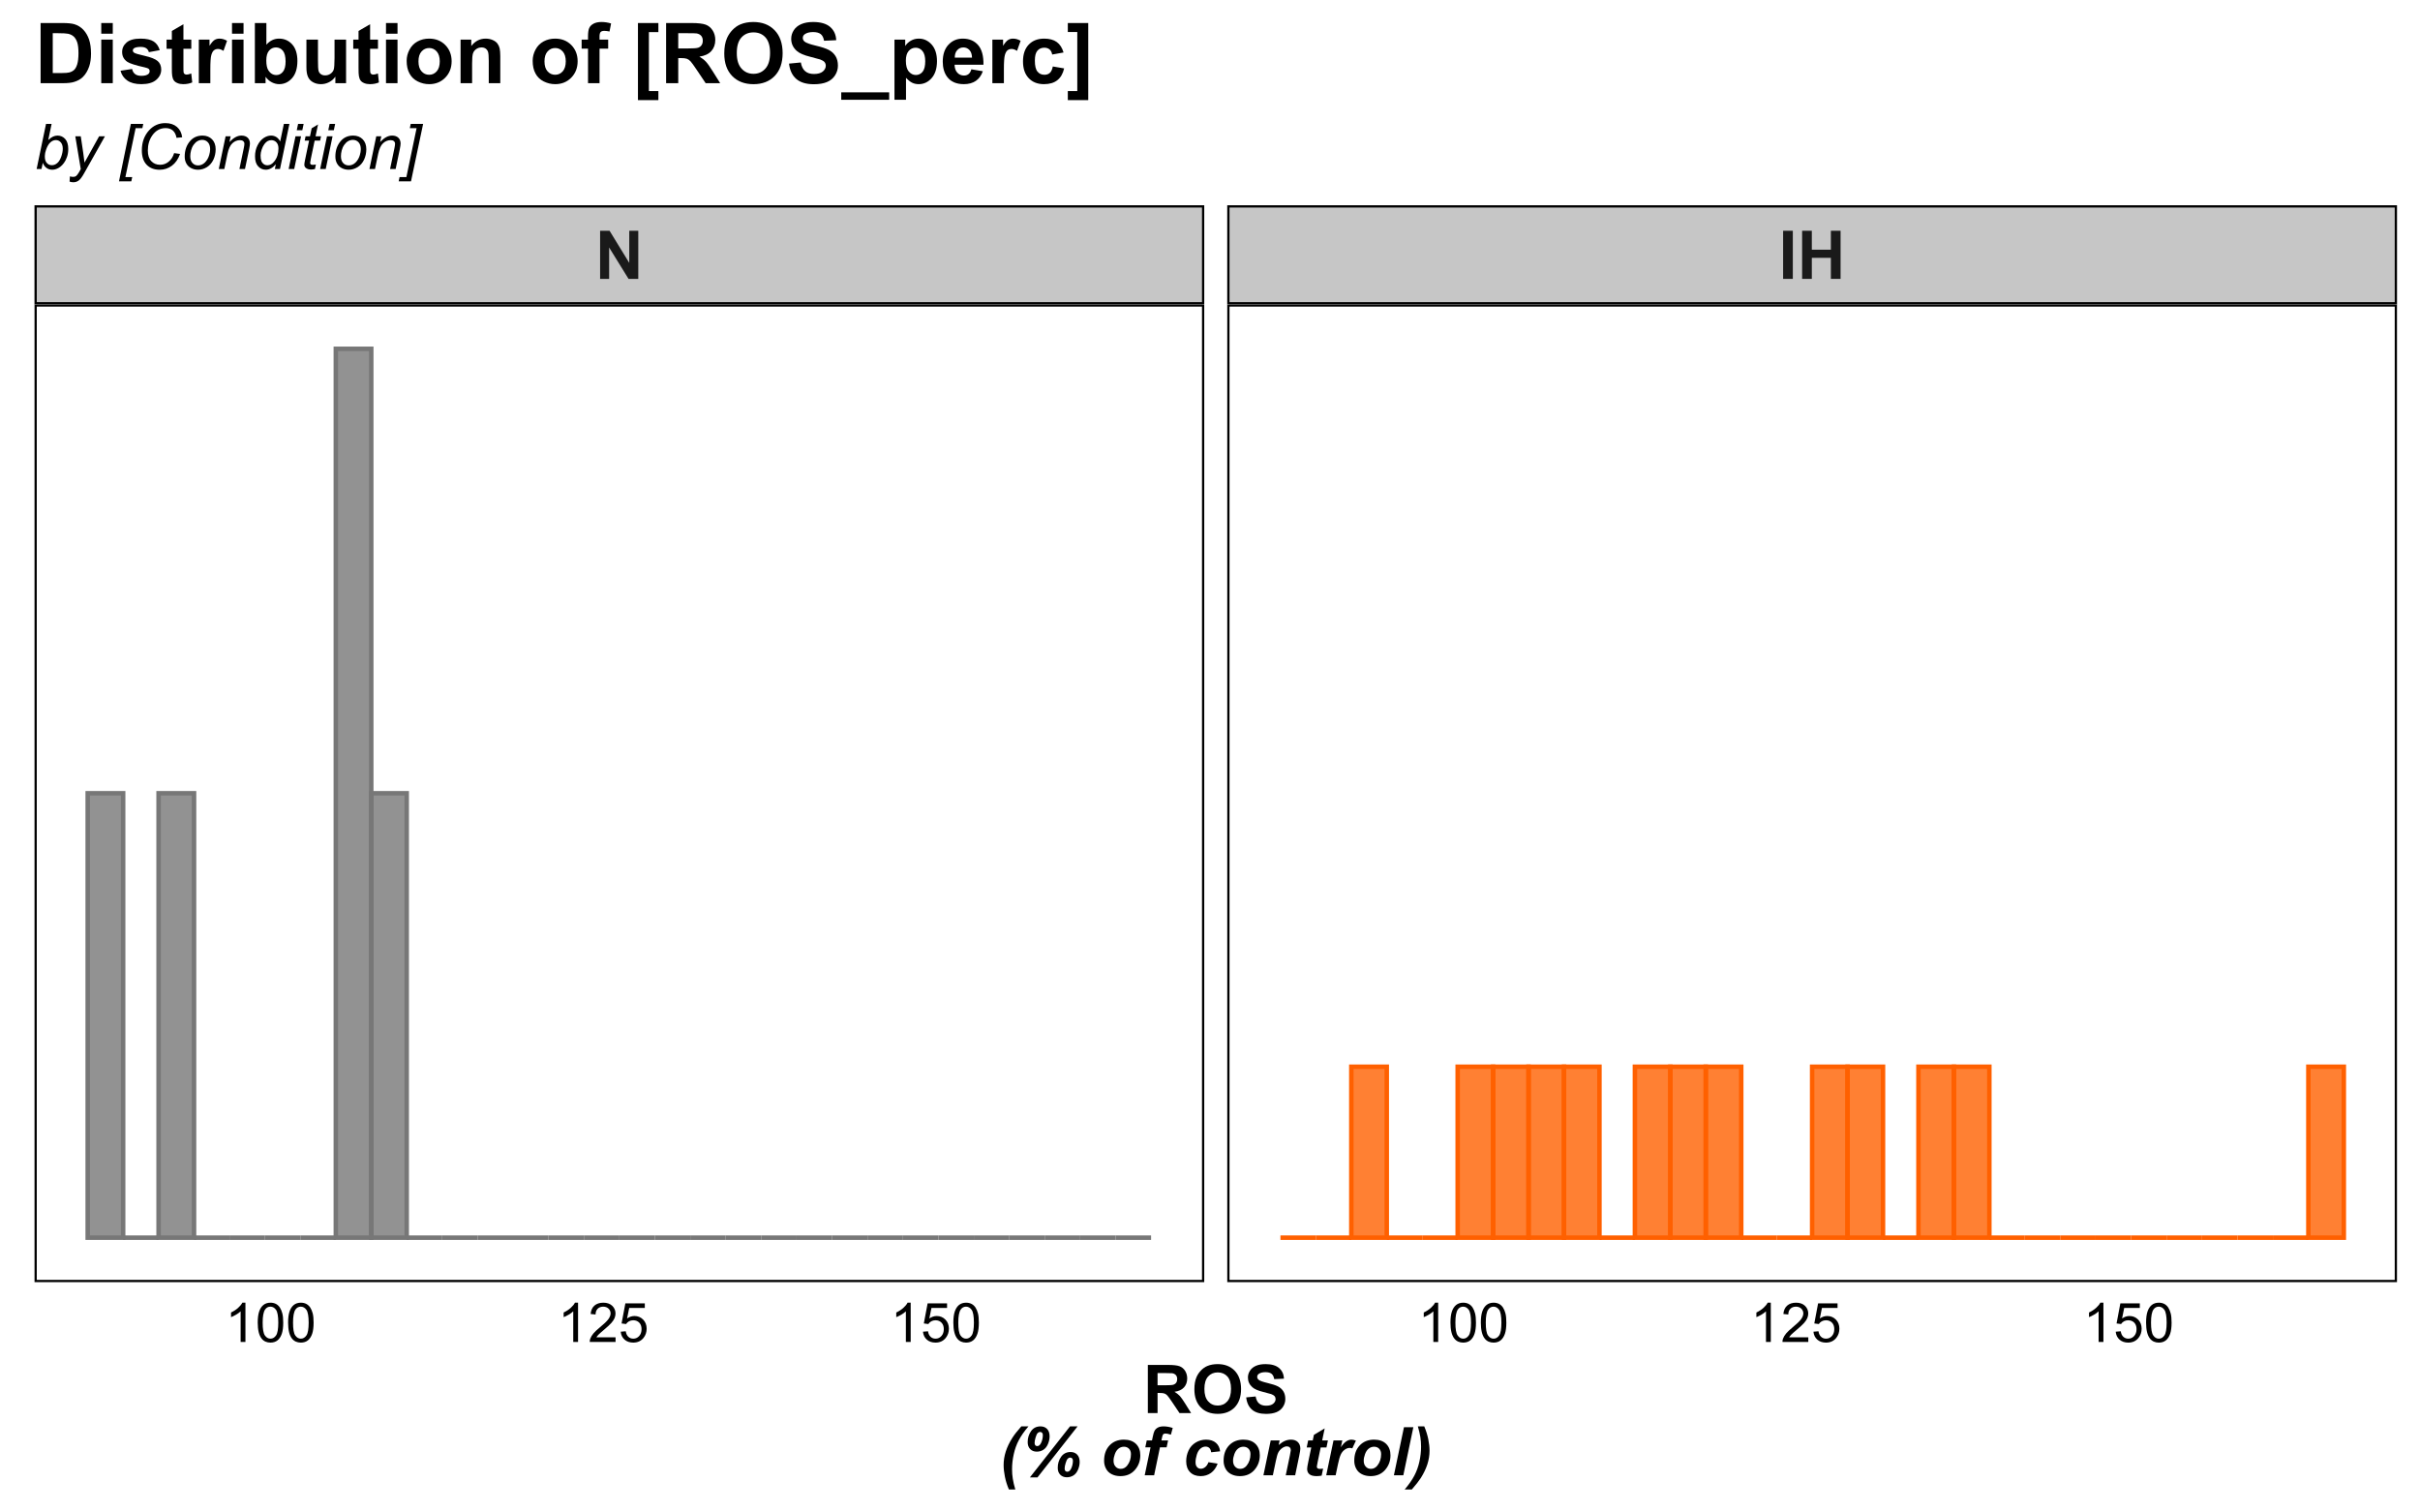 <?xml version="1.0" encoding="UTF-8"?>
<svg xmlns="http://www.w3.org/2000/svg" xmlns:xlink="http://www.w3.org/1999/xlink" width="576pt" height="360pt" viewBox="0 0 576 360" version="1.1">
<defs>
<g>
<symbol overflow="visible" id="glyph0-0">
<path style="stroke:none;" d="M 2 0 L 2 -10 L 10 -10 L 10 0 Z M 2.25 -0.25 L 9.75 -0.25 L 9.75 -9.75 L 2.25 -9.75 Z M 2.25 -0.25 "/>
</symbol>
<symbol overflow="visible" id="glyph0-1">
<path style="stroke:none;" d="M 1.188 0 L 1.188 -11.453 L 3.438 -11.453 L 8.125 -3.805 L 8.125 -11.453 L 10.273 -11.453 L 10.273 0 L 7.953 0 L 3.336 -7.469 L 3.336 0 Z M 1.188 0 "/>
</symbol>
<symbol overflow="visible" id="glyph0-2">
<path style="stroke:none;" d="M 1.094 0 L 1.094 -11.453 L 3.406 -11.453 L 3.406 0 Z M 1.094 0 "/>
</symbol>
<symbol overflow="visible" id="glyph0-3">
<path style="stroke:none;" d="M 1.172 0 L 1.172 -11.453 L 3.484 -11.453 L 3.484 -6.945 L 8.016 -6.945 L 8.016 -11.453 L 10.328 -11.453 L 10.328 0 L 8.016 0 L 8.016 -5.008 L 3.484 -5.008 L 3.484 0 Z M 1.172 0 "/>
</symbol>
<symbol overflow="visible" id="glyph0-4">
<path style="stroke:none;" d="M 1.172 0 L 1.172 -11.453 L 6.039 -11.453 C 7.262 -11.449 8.152 -11.348 8.707 -11.145 C 9.262 -10.938 9.703 -10.57 10.039 -10.047 C 10.367 -9.52 10.535 -8.918 10.539 -8.242 C 10.535 -7.379 10.281 -6.668 9.781 -6.113 C 9.273 -5.551 8.52 -5.199 7.516 -5.055 C 8.012 -4.762 8.426 -4.441 8.754 -4.094 C 9.078 -3.742 9.516 -3.121 10.07 -2.234 L 11.469 0 L 8.703 0 L 7.031 -2.492 C 6.438 -3.379 6.031 -3.941 5.812 -4.176 C 5.594 -4.406 5.359 -4.566 5.117 -4.652 C 4.867 -4.738 4.48 -4.781 3.953 -4.781 L 3.484 -4.781 L 3.484 0 Z M 3.484 -6.609 L 5.195 -6.609 C 6.301 -6.609 6.992 -6.656 7.273 -6.75 C 7.547 -6.844 7.766 -7.004 7.922 -7.234 C 8.078 -7.461 8.156 -7.746 8.156 -8.094 C 8.156 -8.477 8.051 -8.789 7.848 -9.027 C 7.637 -9.262 7.348 -9.41 6.977 -9.477 C 6.785 -9.5 6.223 -9.516 5.289 -9.516 L 3.484 -9.516 Z M 3.484 -6.609 "/>
</symbol>
<symbol overflow="visible" id="glyph0-5">
<path style="stroke:none;" d="M 0.695 -5.656 C 0.691 -6.82 0.867 -7.801 1.219 -8.594 C 1.477 -9.176 1.832 -9.699 2.285 -10.164 C 2.734 -10.625 3.227 -10.969 3.766 -11.195 C 4.477 -11.496 5.301 -11.648 6.234 -11.648 C 7.922 -11.648 9.27 -11.125 10.285 -10.078 C 11.293 -9.031 11.801 -7.574 11.805 -5.711 C 11.801 -3.859 11.297 -2.414 10.297 -1.371 C 9.289 -0.328 7.945 0.191 6.266 0.195 C 4.559 0.191 3.207 -0.324 2.203 -1.363 C 1.195 -2.398 0.691 -3.828 0.695 -5.656 Z M 3.078 -5.734 C 3.074 -4.434 3.375 -3.449 3.977 -2.785 C 4.574 -2.113 5.336 -1.781 6.258 -1.781 C 7.18 -1.781 7.934 -2.113 8.527 -2.777 C 9.113 -3.441 9.41 -4.438 9.414 -5.766 C 9.41 -7.078 9.121 -8.055 8.551 -8.703 C 7.973 -9.344 7.211 -9.668 6.258 -9.672 C 5.305 -9.668 4.535 -9.34 3.953 -8.691 C 3.367 -8.035 3.074 -7.051 3.078 -5.734 Z M 3.078 -5.734 "/>
</symbol>
<symbol overflow="visible" id="glyph0-6">
<path style="stroke:none;" d="M 0.578 -3.727 L 2.828 -3.945 C 2.961 -3.188 3.234 -2.633 3.652 -2.281 C 4.062 -1.922 4.621 -1.746 5.328 -1.75 C 6.07 -1.746 6.633 -1.902 7.012 -2.223 C 7.387 -2.535 7.574 -2.906 7.578 -3.328 C 7.574 -3.598 7.496 -3.828 7.34 -4.02 C 7.18 -4.207 6.902 -4.371 6.508 -4.516 C 6.234 -4.605 5.617 -4.773 4.656 -5.016 C 3.414 -5.32 2.543 -5.695 2.047 -6.148 C 1.34 -6.773 0.988 -7.543 0.992 -8.453 C 0.988 -9.035 1.156 -9.582 1.488 -10.09 C 1.816 -10.598 2.293 -10.984 2.918 -11.25 C 3.539 -11.516 4.289 -11.648 5.172 -11.648 C 6.605 -11.648 7.688 -11.332 8.418 -10.703 C 9.141 -10.07 9.523 -9.23 9.562 -8.18 L 7.25 -8.078 C 7.148 -8.664 6.938 -9.086 6.613 -9.348 C 6.285 -9.602 5.797 -9.73 5.148 -9.734 C 4.473 -9.73 3.945 -9.594 3.57 -9.32 C 3.32 -9.141 3.199 -8.902 3.203 -8.609 C 3.199 -8.336 3.312 -8.105 3.547 -7.914 C 3.836 -7.668 4.547 -7.414 5.672 -7.148 C 6.797 -6.883 7.629 -6.605 8.168 -6.324 C 8.707 -6.035 9.129 -5.648 9.434 -5.16 C 9.738 -4.664 9.891 -4.055 9.891 -3.336 C 9.891 -2.676 9.707 -2.062 9.344 -1.492 C 8.977 -0.918 8.461 -0.492 7.797 -0.215 C 7.129 0.062 6.297 0.199 5.305 0.203 C 3.852 0.199 2.742 -0.133 1.969 -0.801 C 1.191 -1.469 0.727 -2.445 0.578 -3.727 Z M 0.578 -3.727 "/>
</symbol>
<symbol overflow="visible" id="glyph1-0">
<path style="stroke:none;" d="M 1.625 0 L 1.625 -8.125 L 8.125 -8.125 L 8.125 0 Z M 1.828 -0.203 L 7.922 -0.203 L 7.922 -7.922 L 1.828 -7.922 Z M 1.828 -0.203 "/>
</symbol>
<symbol overflow="visible" id="glyph1-1">
<path style="stroke:none;" d="M 4.844 0 L 3.699 0 L 3.699 -7.281 C 3.422 -7.016 3.062 -6.754 2.617 -6.492 C 2.168 -6.23 1.766 -6.031 1.414 -5.902 L 1.414 -7.008 C 2.051 -7.305 2.609 -7.668 3.09 -8.098 C 3.566 -8.527 3.906 -8.941 4.105 -9.344 L 4.844 -9.344 Z M 4.844 0 "/>
</symbol>
<symbol overflow="visible" id="glyph1-2">
<path style="stroke:none;" d="M 0.539 -4.59 C 0.539 -5.684 0.652 -6.57 0.879 -7.242 C 1.105 -7.914 1.441 -8.43 1.887 -8.797 C 2.332 -9.156 2.895 -9.34 3.574 -9.344 C 4.074 -9.34 4.512 -9.238 4.887 -9.043 C 5.262 -8.84 5.57 -8.551 5.82 -8.172 C 6.062 -7.793 6.258 -7.332 6.398 -6.789 C 6.539 -6.242 6.609 -5.508 6.609 -4.59 C 6.609 -3.496 6.496 -2.617 6.27 -1.945 C 6.043 -1.273 5.707 -0.754 5.262 -0.387 C 4.816 -0.023 4.254 0.156 3.574 0.16 C 2.676 0.156 1.969 -0.16 1.461 -0.805 C 0.844 -1.578 0.539 -2.84 0.539 -4.59 Z M 1.715 -4.59 C 1.711 -3.059 1.891 -2.043 2.25 -1.539 C 2.605 -1.031 3.047 -0.777 3.574 -0.781 C 4.098 -0.777 4.535 -1.031 4.895 -1.543 C 5.25 -2.047 5.43 -3.062 5.434 -4.59 C 5.43 -6.117 5.25 -7.137 4.895 -7.641 C 4.535 -8.145 4.094 -8.395 3.562 -8.398 C 3.035 -8.395 2.613 -8.172 2.305 -7.73 C 1.906 -7.16 1.711 -6.113 1.715 -4.59 Z M 1.715 -4.59 "/>
</symbol>
<symbol overflow="visible" id="glyph1-3">
<path style="stroke:none;" d="M 6.543 -1.098 L 6.543 0 L 0.395 0 C 0.383 -0.273 0.43 -0.535 0.527 -0.793 C 0.684 -1.207 0.934 -1.621 1.277 -2.031 C 1.621 -2.434 2.117 -2.902 2.773 -3.441 C 3.781 -4.266 4.465 -4.922 4.824 -5.41 C 5.176 -5.891 5.355 -6.352 5.359 -6.785 C 5.355 -7.238 5.191 -7.617 4.871 -7.93 C 4.543 -8.238 4.121 -8.395 3.605 -8.398 C 3.051 -8.395 2.613 -8.23 2.285 -7.902 C 1.953 -7.57 1.785 -7.113 1.785 -6.531 L 0.609 -6.652 C 0.688 -7.523 0.988 -8.191 1.516 -8.652 C 2.039 -9.109 2.746 -9.34 3.633 -9.344 C 4.523 -9.34 5.227 -9.094 5.75 -8.602 C 6.266 -8.105 6.527 -7.492 6.531 -6.762 C 6.527 -6.387 6.449 -6.02 6.301 -5.66 C 6.145 -5.301 5.895 -4.922 5.543 -4.523 C 5.191 -4.125 4.602 -3.578 3.781 -2.887 C 3.094 -2.309 2.656 -1.918 2.461 -1.715 C 2.266 -1.508 2.105 -1.301 1.98 -1.098 Z M 6.543 -1.098 "/>
</symbol>
<symbol overflow="visible" id="glyph1-4">
<path style="stroke:none;" d="M 0.539 -2.438 L 1.738 -2.539 C 1.824 -1.953 2.031 -1.516 2.355 -1.223 C 2.68 -0.926 3.07 -0.777 3.531 -0.781 C 4.078 -0.777 4.543 -0.984 4.926 -1.402 C 5.305 -1.812 5.496 -2.363 5.496 -3.055 C 5.496 -3.703 5.312 -4.219 4.945 -4.594 C 4.578 -4.969 4.098 -5.156 3.512 -5.16 C 3.137 -5.156 2.805 -5.074 2.512 -4.91 C 2.215 -4.742 1.984 -4.523 1.816 -4.258 L 0.742 -4.398 L 1.645 -9.18 L 6.273 -9.18 L 6.273 -8.086 L 2.559 -8.086 L 2.055 -5.586 C 2.613 -5.973 3.199 -6.168 3.816 -6.172 C 4.625 -6.168 5.312 -5.887 5.871 -5.324 C 6.43 -4.758 6.707 -4.035 6.711 -3.156 C 6.707 -2.309 6.461 -1.582 5.973 -0.973 C 5.371 -0.219 4.559 0.156 3.531 0.16 C 2.68 0.156 1.988 -0.078 1.453 -0.551 C 0.918 -1.023 0.613 -1.652 0.539 -2.438 Z M 0.539 -2.438 "/>
</symbol>
<symbol overflow="visible" id="glyph2-0">
<path style="stroke:none;" d="M 2 0 L 2 -10 L 10 -10 L 10 0 Z M 2.25 -0.25 L 9.75 -0.25 L 9.75 -9.75 L 2.25 -9.75 Z M 2.25 -0.25 "/>
</symbol>
<symbol overflow="visible" id="glyph2-1">
<path style="stroke:none;" d="M 3.836 3.367 L 2.312 3.367 C 1.883 2.371 1.566 1.363 1.363 0.348 C 1.156 -0.672 1.055 -1.602 1.055 -2.453 C 1.055 -3.512 1.223 -4.578 1.566 -5.652 C 1.902 -6.719 2.426 -7.809 3.133 -8.922 C 3.574 -9.629 4.285 -10.539 5.266 -11.648 L 6.969 -11.648 C 5.969 -10.48 5.203 -9.383 4.668 -8.359 C 4.125 -7.332 3.723 -6.215 3.461 -5.008 C 3.191 -3.797 3.059 -2.613 3.062 -1.461 C 3.059 -0.676 3.117 0.082 3.238 0.82 C 3.352 1.559 3.551 2.406 3.836 3.367 Z M 3.836 3.367 "/>
</symbol>
<symbol overflow="visible" id="glyph2-2">
<path style="stroke:none;" d="M 1.453 -7.898 C 1.453 -8.891 1.719 -9.762 2.258 -10.52 C 2.789 -11.27 3.539 -11.648 4.508 -11.648 C 5.16 -11.648 5.688 -11.438 6.082 -11.023 C 6.473 -10.602 6.668 -10.023 6.672 -9.281 C 6.668 -8.664 6.535 -8.047 6.27 -7.43 C 6 -6.809 5.633 -6.352 5.172 -6.066 C 4.707 -5.773 4.188 -5.629 3.617 -5.633 C 2.969 -5.629 2.449 -5.832 2.051 -6.242 C 1.652 -6.645 1.453 -7.199 1.453 -7.898 Z M 3.102 -7.719 C 3.098 -7.449 3.156 -7.258 3.273 -7.137 C 3.387 -7.012 3.543 -6.949 3.742 -6.953 C 4.113 -6.949 4.426 -7.23 4.684 -7.801 C 4.934 -8.363 5.062 -8.961 5.062 -9.594 C 5.062 -9.82 5 -10 4.883 -10.129 C 4.758 -10.254 4.602 -10.316 4.414 -10.32 C 4.191 -10.316 3.996 -10.227 3.824 -10.051 C 3.648 -9.867 3.484 -9.516 3.332 -8.996 C 3.176 -8.469 3.098 -8.043 3.102 -7.719 Z M 3.789 0.492 L 1.984 0.492 L 11.531 -11.648 L 13.328 -11.648 Z M 8.609 -1.789 C 8.605 -2.781 8.875 -3.656 9.414 -4.414 C 9.949 -5.164 10.699 -5.543 11.664 -5.547 C 12.316 -5.543 12.84 -5.336 13.238 -4.922 C 13.629 -4.504 13.828 -3.922 13.828 -3.18 C 13.828 -2.562 13.691 -1.945 13.426 -1.324 C 13.152 -0.699 12.789 -0.246 12.328 0.039 C 11.863 0.324 11.344 0.469 10.773 0.469 C 10.125 0.469 9.602 0.266 9.207 -0.141 C 8.805 -0.547 8.605 -1.094 8.609 -1.789 Z M 10.25 -1.617 C 10.246 -1.352 10.305 -1.156 10.422 -1.035 C 10.535 -0.91 10.695 -0.848 10.898 -0.852 C 11.273 -0.848 11.586 -1.129 11.84 -1.695 C 12.09 -2.254 12.215 -2.852 12.219 -3.484 C 12.215 -3.715 12.156 -3.895 12.039 -4.027 C 11.918 -4.152 11.762 -4.219 11.57 -4.219 C 11.348 -4.219 11.152 -4.129 10.98 -3.949 C 10.805 -3.77 10.637 -3.418 10.484 -2.895 C 10.324 -2.371 10.246 -1.945 10.25 -1.617 Z M 10.25 -1.617 "/>
</symbol>
<symbol overflow="visible" id="glyph2-3">
<path style="stroke:none;" d="M 0.969 -3.445 C 0.965 -4.98 1.398 -6.203 2.27 -7.121 C 3.133 -8.031 4.273 -8.488 5.688 -8.492 C 6.91 -8.488 7.867 -8.152 8.555 -7.48 C 9.242 -6.805 9.586 -5.898 9.586 -4.758 C 9.586 -3.414 9.156 -2.25 8.297 -1.273 C 7.438 -0.293 6.285 0.191 4.844 0.195 C 4.059 0.191 3.367 0.039 2.766 -0.273 C 2.16 -0.582 1.707 -1.023 1.414 -1.602 C 1.113 -2.172 0.965 -2.789 0.969 -3.445 Z M 7.359 -5.047 C 7.359 -5.574 7.203 -6 6.895 -6.324 C 6.582 -6.641 6.184 -6.801 5.695 -6.805 C 5.211 -6.801 4.781 -6.652 4.406 -6.355 C 4.031 -6.055 3.738 -5.621 3.531 -5.051 C 3.32 -4.48 3.215 -3.953 3.219 -3.477 C 3.215 -2.879 3.379 -2.41 3.703 -2.062 C 4.023 -1.711 4.43 -1.535 4.922 -1.539 C 5.535 -1.535 6.051 -1.797 6.469 -2.328 C 7.062 -3.07 7.359 -3.977 7.359 -5.047 Z M 7.359 -5.047 "/>
</symbol>
<symbol overflow="visible" id="glyph2-4">
<path style="stroke:none;" d="M 6.422 -8.297 L 6.078 -6.656 L 4.492 -6.656 L 3.102 0 L 0.859 0 L 2.25 -6.656 L 1 -6.656 L 1.344 -8.297 L 2.594 -8.297 L 2.773 -9.148 C 2.914 -9.844 3.055 -10.316 3.188 -10.562 C 3.363 -10.895 3.625 -11.16 3.98 -11.355 C 4.328 -11.551 4.789 -11.648 5.359 -11.648 C 6.043 -11.648 6.766 -11.523 7.531 -11.273 L 7.094 -9.672 C 6.555 -9.852 6.121 -9.941 5.789 -9.945 C 5.531 -9.941 5.34 -9.863 5.219 -9.703 C 5.133 -9.598 5.047 -9.324 4.961 -8.883 L 4.836 -8.297 Z M 6.422 -8.297 "/>
</symbol>
<symbol overflow="visible" id="glyph2-5">
<path style="stroke:none;" d="M 6.266 -3.125 L 8.445 -2.773 C 8.082 -1.801 7.551 -1.066 6.852 -0.562 C 6.145 -0.059 5.332 0.191 4.406 0.195 C 3.348 0.191 2.508 -0.121 1.891 -0.75 C 1.27 -1.379 0.961 -2.246 0.961 -3.352 C 0.961 -4.25 1.148 -5.102 1.523 -5.906 C 1.898 -6.707 2.461 -7.336 3.219 -7.801 C 3.969 -8.258 4.797 -8.488 5.703 -8.492 C 6.68 -8.488 7.461 -8.234 8.047 -7.727 C 8.625 -7.215 8.953 -6.543 9.031 -5.711 L 6.898 -5.484 C 6.844 -5.945 6.703 -6.285 6.473 -6.508 C 6.238 -6.723 5.934 -6.832 5.562 -6.836 C 5.125 -6.832 4.723 -6.672 4.352 -6.352 C 3.973 -6.027 3.684 -5.543 3.488 -4.902 C 3.285 -4.258 3.188 -3.656 3.188 -3.094 C 3.188 -2.602 3.305 -2.223 3.547 -1.961 C 3.781 -1.691 4.082 -1.559 4.445 -1.562 C 4.801 -1.559 5.148 -1.688 5.484 -1.953 C 5.816 -2.211 6.074 -2.602 6.266 -3.125 Z M 6.266 -3.125 "/>
</symbol>
<symbol overflow="visible" id="glyph2-6">
<path style="stroke:none;" d="M 2.406 -8.297 L 4.531 -8.297 L 4.312 -7.219 C 4.844 -7.676 5.34 -8 5.801 -8.199 C 6.262 -8.391 6.746 -8.488 7.258 -8.492 C 7.938 -8.488 8.477 -8.293 8.871 -7.906 C 9.262 -7.512 9.457 -6.996 9.461 -6.352 C 9.457 -6.059 9.371 -5.504 9.203 -4.695 L 8.227 0 L 5.984 0 L 6.969 -4.711 C 7.109 -5.414 7.184 -5.832 7.188 -5.969 C 7.184 -6.254 7.098 -6.48 6.934 -6.645 C 6.762 -6.809 6.527 -6.891 6.227 -6.891 C 5.895 -6.891 5.531 -6.75 5.133 -6.477 C 4.73 -6.195 4.414 -5.832 4.188 -5.383 C 4.02 -5.059 3.832 -4.398 3.625 -3.406 L 2.914 0 L 0.672 0 Z M 2.406 -8.297 "/>
</symbol>
<symbol overflow="visible" id="glyph2-7">
<path style="stroke:none;" d="M 1.203 -6.633 L 1.547 -8.297 L 2.641 -8.297 L 2.914 -9.625 L 5.484 -11.172 L 4.883 -8.297 L 6.25 -8.297 L 5.906 -6.633 L 4.531 -6.633 L 3.805 -3.156 C 3.672 -2.523 3.609 -2.164 3.609 -2.078 C 3.609 -1.902 3.664 -1.77 3.773 -1.676 C 3.883 -1.578 4.078 -1.527 4.367 -1.531 C 4.461 -1.527 4.711 -1.547 5.109 -1.586 L 4.758 0.078 C 4.371 0.152 3.973 0.191 3.57 0.195 C 2.773 0.191 2.199 0.043 1.844 -0.262 C 1.48 -0.562 1.301 -0.984 1.305 -1.531 C 1.301 -1.781 1.398 -2.371 1.594 -3.297 L 2.289 -6.633 Z M 1.203 -6.633 "/>
</symbol>
<symbol overflow="visible" id="glyph2-8">
<path style="stroke:none;" d="M 2.25 -8.297 L 4.344 -8.297 L 4.008 -6.688 C 4.789 -7.887 5.633 -8.488 6.547 -8.492 C 6.867 -8.488 7.215 -8.41 7.586 -8.25 L 6.727 -6.414 C 6.523 -6.484 6.305 -6.52 6.078 -6.523 C 5.688 -6.52 5.297 -6.375 4.902 -6.086 C 4.5 -5.793 4.188 -5.402 3.969 -4.918 C 3.742 -4.426 3.523 -3.656 3.305 -2.602 L 2.758 0 L 0.516 0 Z M 2.25 -8.297 "/>
</symbol>
<symbol overflow="visible" id="glyph2-9">
<path style="stroke:none;" d="M 0.625 0 L 3.023 -11.453 L 5.258 -11.453 L 2.867 0 Z M 0.625 0 "/>
</symbol>
<symbol overflow="visible" id="glyph2-10">
<path style="stroke:none;" d="M 1.883 -11.648 L 3.406 -11.648 C 3.828 -10.656 4.145 -9.648 4.355 -8.633 C 4.559 -7.609 4.664 -6.68 4.664 -5.836 C 4.664 -4.773 4.492 -3.707 4.152 -2.637 C 3.809 -1.566 3.285 -0.477 2.586 0.641 C 2.133 1.344 1.422 2.254 0.453 3.367 L -1.25 3.367 C -0.258 2.199 0.504 1.105 1.043 0.086 C 1.582 -0.934 1.984 -2.047 2.25 -3.262 C 2.516 -4.469 2.648 -5.656 2.648 -6.82 C 2.648 -7.605 2.59 -8.367 2.477 -9.105 C 2.359 -9.84 2.16 -10.688 1.883 -11.648 Z M 1.883 -11.648 "/>
</symbol>
<symbol overflow="visible" id="glyph3-0">
<path style="stroke:none;" d="M 1.875 0 L 1.875 -9.375 L 9.375 -9.375 L 9.375 0 Z M 2.109 -0.234 L 9.141 -0.234 L 9.141 -9.141 L 2.109 -9.141 Z M 2.109 -0.234 "/>
</symbol>
<symbol overflow="visible" id="glyph3-1">
<path style="stroke:none;" d="M 0.5 0 L 2.738 -10.738 L 4.066 -10.738 L 3.266 -6.898 C 3.684 -7.281 4.066 -7.555 4.41 -7.715 C 4.75 -7.871 5.105 -7.949 5.477 -7.953 C 6.203 -7.949 6.809 -7.68 7.297 -7.141 C 7.781 -6.598 8.027 -5.809 8.027 -4.773 C 8.027 -4.082 7.93 -3.453 7.734 -2.883 C 7.539 -2.312 7.297 -1.832 7.008 -1.445 C 6.719 -1.055 6.422 -0.746 6.117 -0.516 C 5.809 -0.281 5.492 -0.109 5.172 0.004 C 4.848 0.117 4.539 0.176 4.242 0.176 C 3.727 0.176 3.273 0.043 2.887 -0.23 C 2.492 -0.496 2.188 -0.91 1.969 -1.473 L 1.664 0 Z M 2.461 -3.195 L 2.453 -2.945 C 2.449 -2.277 2.609 -1.77 2.93 -1.426 C 3.246 -1.074 3.641 -0.902 4.117 -0.906 C 4.578 -0.902 5.004 -1.066 5.395 -1.395 C 5.781 -1.719 6.098 -2.223 6.348 -2.914 C 6.594 -3.602 6.719 -4.238 6.723 -4.82 C 6.719 -5.473 6.562 -5.98 6.25 -6.34 C 5.934 -6.699 5.543 -6.879 5.082 -6.883 C 4.602 -6.879 4.164 -6.695 3.766 -6.328 C 3.363 -5.961 3.027 -5.395 2.762 -4.629 C 2.559 -4.059 2.461 -3.578 2.461 -3.195 Z M 2.461 -3.195 "/>
</symbol>
<symbol overflow="visible" id="glyph3-2">
<path style="stroke:none;" d="M 0 3.004 L 0.082 1.758 C 0.355 1.836 0.621 1.875 0.879 1.875 C 1.145 1.875 1.359 1.812 1.531 1.691 C 1.742 1.527 1.977 1.227 2.234 0.785 L 2.66 0.023 L 1.363 -7.777 L 2.664 -7.777 L 3.25 -3.844 C 3.367 -3.066 3.469 -2.289 3.551 -1.516 L 7.031 -7.777 L 8.414 -7.777 L 3.457 1.031 C 2.977 1.891 2.551 2.457 2.18 2.738 C 1.809 3.012 1.383 3.152 0.902 3.156 C 0.59 3.152 0.289 3.102 0 3.004 Z M 0 3.004 "/>
</symbol>
<symbol overflow="visible" id="glyph3-3">
<path style="stroke:none;" d="M 0.094 2.938 L 2.914 -10.738 L 5.867 -10.738 L 5.656 -9.719 L 4.051 -9.719 L 1.617 1.918 L 3.238 1.918 L 3.023 2.938 Z M 0.094 2.938 "/>
</symbol>
<symbol overflow="visible" id="glyph3-4">
<path style="stroke:none;" d="M 9.047 -3.781 L 10.465 -3.582 C 10.016 -2.34 9.359 -1.402 8.504 -0.77 C 7.641 -0.133 6.676 0.18 5.609 0.184 C 4.305 0.18 3.273 -0.215 2.508 -1.008 C 1.742 -1.805 1.359 -2.945 1.363 -4.43 C 1.359 -6.363 1.941 -7.961 3.105 -9.227 C 4.137 -10.355 5.422 -10.922 6.965 -10.922 C 8.102 -10.922 9.023 -10.613 9.73 -10.004 C 10.434 -9.391 10.844 -8.57 10.957 -7.543 L 9.617 -7.418 C 9.473 -8.195 9.184 -8.773 8.742 -9.16 C 8.297 -9.539 7.727 -9.73 7.031 -9.734 C 5.719 -9.73 4.656 -9.148 3.844 -7.984 C 3.141 -6.977 2.789 -5.781 2.789 -4.402 C 2.789 -3.293 3.059 -2.453 3.602 -1.875 C 4.145 -1.293 4.852 -1 5.719 -1.004 C 6.461 -1 7.133 -1.242 7.734 -1.727 C 8.336 -2.207 8.773 -2.891 9.047 -3.781 Z M 9.047 -3.781 "/>
</symbol>
<symbol overflow="visible" id="glyph3-5">
<path style="stroke:none;" d="M 0.734 -2.953 C 0.73 -4.469 1.18 -5.723 2.074 -6.723 C 2.809 -7.539 3.773 -7.949 4.973 -7.953 C 5.906 -7.949 6.66 -7.656 7.238 -7.074 C 7.809 -6.484 8.098 -5.695 8.102 -4.703 C 8.098 -3.809 7.918 -2.977 7.559 -2.207 C 7.195 -1.438 6.68 -0.848 6.016 -0.438 C 5.348 -0.027 4.645 0.176 3.91 0.176 C 3.301 0.176 2.75 0.047 2.258 -0.211 C 1.758 -0.469 1.383 -0.836 1.125 -1.312 C 0.863 -1.785 0.73 -2.332 0.734 -2.953 Z M 2.059 -3.082 C 2.055 -2.348 2.23 -1.793 2.586 -1.418 C 2.934 -1.039 3.383 -0.848 3.926 -0.852 C 4.207 -0.848 4.488 -0.906 4.77 -1.023 C 5.047 -1.137 5.305 -1.312 5.543 -1.547 C 5.781 -1.781 5.984 -2.047 6.156 -2.348 C 6.324 -2.645 6.461 -2.969 6.562 -3.316 C 6.711 -3.801 6.785 -4.266 6.789 -4.711 C 6.785 -5.414 6.609 -5.957 6.258 -6.348 C 5.902 -6.73 5.457 -6.926 4.922 -6.93 C 4.508 -6.926 4.129 -6.828 3.785 -6.633 C 3.441 -6.434 3.133 -6.141 2.859 -5.762 C 2.582 -5.379 2.379 -4.938 2.25 -4.434 C 2.121 -3.926 2.055 -3.477 2.059 -3.082 Z M 2.059 -3.082 "/>
</symbol>
<symbol overflow="visible" id="glyph3-6">
<path style="stroke:none;" d="M 0.5 0 L 2.125 -7.777 L 3.324 -7.777 L 3.039 -6.422 C 3.559 -6.953 4.047 -7.34 4.504 -7.586 C 4.957 -7.828 5.422 -7.949 5.895 -7.953 C 6.523 -7.949 7.016 -7.781 7.379 -7.441 C 7.734 -7.098 7.914 -6.641 7.918 -6.07 C 7.914 -5.781 7.852 -5.328 7.727 -4.711 L 6.738 0 L 5.414 0 L 6.445 -4.93 C 6.547 -5.406 6.598 -5.762 6.598 -5.992 C 6.598 -6.246 6.508 -6.457 6.328 -6.621 C 6.148 -6.781 5.891 -6.859 5.559 -6.863 C 4.875 -6.859 4.27 -6.617 3.746 -6.129 C 3.215 -5.641 2.828 -4.801 2.578 -3.617 L 1.824 0 Z M 0.5 0 "/>
</symbol>
<symbol overflow="visible" id="glyph3-7">
<path style="stroke:none;" d="M 5.742 -1.129 C 4.984 -0.258 4.191 0.176 3.367 0.176 C 2.629 0.176 2.016 -0.094 1.523 -0.641 C 1.031 -1.18 0.785 -1.973 0.789 -3.012 C 0.785 -3.957 0.98 -4.82 1.371 -5.605 C 1.762 -6.387 2.246 -6.973 2.832 -7.367 C 3.41 -7.754 3.996 -7.949 4.586 -7.953 C 5.551 -7.949 6.281 -7.484 6.773 -6.555 L 7.652 -10.738 L 8.973 -10.738 L 6.73 0 L 5.508 0 Z M 2.109 -3.258 C 2.109 -2.715 2.16 -2.285 2.27 -1.977 C 2.371 -1.66 2.555 -1.402 2.816 -1.195 C 3.074 -0.988 3.387 -0.883 3.75 -0.887 C 4.352 -0.883 4.895 -1.195 5.383 -1.824 C 6.035 -2.652 6.363 -3.68 6.363 -4.898 C 6.363 -5.516 6.199 -5.996 5.879 -6.344 C 5.555 -6.688 5.152 -6.859 4.664 -6.863 C 4.344 -6.859 4.055 -6.789 3.797 -6.648 C 3.535 -6.504 3.273 -6.266 3.02 -5.93 C 2.762 -5.59 2.547 -5.156 2.371 -4.637 C 2.195 -4.109 2.109 -3.652 2.109 -3.258 Z M 2.109 -3.258 "/>
</symbol>
<symbol overflow="visible" id="glyph3-8">
<path style="stroke:none;" d="M 2.379 -9.234 L 2.695 -10.738 L 4.016 -10.738 L 3.699 -9.234 Z M 0.445 0 L 2.074 -7.777 L 3.398 -7.777 L 1.773 0 Z M 0.445 0 "/>
</symbol>
<symbol overflow="visible" id="glyph3-9">
<path style="stroke:none;" d="M 3.598 -1.078 L 3.375 0.008 C 3.055 0.086 2.746 0.129 2.453 0.133 C 1.926 0.129 1.508 0 1.195 -0.258 C 0.961 -0.453 0.844 -0.719 0.844 -1.055 C 0.844 -1.227 0.906 -1.617 1.031 -2.234 L 1.977 -6.754 L 0.93 -6.754 L 1.141 -7.777 L 2.191 -7.777 L 2.594 -9.691 L 4.109 -10.605 L 3.516 -7.777 L 4.82 -7.777 L 4.602 -6.754 L 3.305 -6.754 L 2.402 -2.453 C 2.289 -1.902 2.23 -1.574 2.234 -1.473 C 2.23 -1.312 2.277 -1.195 2.367 -1.113 C 2.457 -1.027 2.605 -0.984 2.812 -0.988 C 3.102 -0.984 3.363 -1.016 3.598 -1.078 Z M 3.598 -1.078 "/>
</symbol>
<symbol overflow="visible" id="glyph3-10">
<path style="stroke:none;" d="M 2.051 2.938 L -0.879 2.938 L -0.668 1.918 L 0.953 1.918 L 3.383 -9.719 L 1.773 -9.719 L 1.984 -10.738 L 4.938 -10.738 Z M 2.051 2.938 "/>
</symbol>
<symbol overflow="visible" id="glyph4-0">
<path style="stroke:none;" d="M 2.5 0 L 2.5 -12.5 L 12.5 -12.5 L 12.5 0 Z M 2.812 -0.312 L 12.188 -0.312 L 12.188 -12.188 L 2.812 -12.188 Z M 2.812 -0.312 "/>
</symbol>
<symbol overflow="visible" id="glyph4-1">
<path style="stroke:none;" d="M 1.445 -14.316 L 6.727 -14.316 C 7.918 -14.312 8.824 -14.223 9.453 -14.043 C 10.289 -13.793 11.008 -13.352 11.609 -12.723 C 12.203 -12.09 12.66 -11.316 12.977 -10.402 C 13.285 -9.484 13.441 -8.359 13.445 -7.023 C 13.441 -5.84 13.297 -4.824 13.008 -3.977 C 12.648 -2.934 12.137 -2.09 11.477 -1.445 C 10.973 -0.953 10.297 -0.574 9.445 -0.305 C 8.805 -0.102 7.949 0 6.883 0 L 1.445 0 Z M 4.336 -11.895 L 4.336 -2.414 L 6.492 -2.414 C 7.297 -2.414 7.879 -2.457 8.242 -2.547 C 8.707 -2.664 9.098 -2.863 9.41 -3.145 C 9.719 -3.422 9.969 -3.883 10.168 -4.523 C 10.359 -5.164 10.457 -6.039 10.461 -7.148 C 10.457 -8.254 10.359 -9.102 10.168 -9.695 C 9.969 -10.285 9.695 -10.746 9.348 -11.082 C 8.992 -11.41 8.547 -11.637 8.008 -11.758 C 7.602 -11.848 6.809 -11.895 5.633 -11.895 Z M 4.336 -11.895 "/>
</symbol>
<symbol overflow="visible" id="glyph4-2">
<path style="stroke:none;" d="M 1.438 -11.777 L 1.438 -14.316 L 4.18 -14.316 L 4.18 -11.777 Z M 1.438 0 L 1.438 -10.371 L 4.18 -10.371 L 4.18 0 Z M 1.438 0 "/>
</symbol>
<symbol overflow="visible" id="glyph4-3">
<path style="stroke:none;" d="M 0.469 -2.961 L 3.223 -3.379 C 3.34 -2.844 3.574 -2.438 3.934 -2.164 C 4.289 -1.883 4.793 -1.746 5.438 -1.75 C 6.148 -1.746 6.68 -1.875 7.039 -2.141 C 7.277 -2.32 7.398 -2.566 7.402 -2.871 C 7.398 -3.078 7.336 -3.25 7.207 -3.391 C 7.066 -3.52 6.758 -3.641 6.289 -3.75 C 4.07 -4.238 2.668 -4.684 2.078 -5.086 C 1.258 -5.648 0.848 -6.426 0.852 -7.422 C 0.848 -8.316 1.203 -9.07 1.914 -9.688 C 2.621 -10.297 3.723 -10.605 5.215 -10.605 C 6.633 -10.605 7.688 -10.371 8.379 -9.91 C 9.066 -9.445 9.539 -8.762 9.805 -7.859 L 7.219 -7.383 C 7.105 -7.785 6.895 -8.094 6.586 -8.309 C 6.277 -8.523 5.836 -8.629 5.266 -8.633 C 4.539 -8.629 4.02 -8.527 3.711 -8.328 C 3.5 -8.184 3.398 -8 3.398 -7.773 C 3.398 -7.574 3.488 -7.406 3.672 -7.273 C 3.918 -7.086 4.773 -6.832 6.234 -6.504 C 7.695 -6.172 8.715 -5.762 9.297 -5.281 C 9.867 -4.789 10.152 -4.109 10.156 -3.242 C 10.152 -2.289 9.758 -1.473 8.965 -0.789 C 8.168 -0.105 6.992 0.234 5.438 0.234 C 4.023 0.234 2.906 -0.051 2.086 -0.625 C 1.262 -1.195 0.723 -1.973 0.469 -2.961 Z M 0.469 -2.961 "/>
</symbol>
<symbol overflow="visible" id="glyph4-4">
<path style="stroke:none;" d="M 6.191 -10.371 L 6.191 -8.184 L 4.316 -8.184 L 4.316 -4.004 C 4.312 -3.152 4.328 -2.66 4.367 -2.523 C 4.398 -2.379 4.48 -2.262 4.613 -2.176 C 4.738 -2.082 4.895 -2.039 5.078 -2.039 C 5.332 -2.039 5.699 -2.125 6.18 -2.305 L 6.414 -0.176 C 5.777 0.098 5.055 0.234 4.25 0.234 C 3.75 0.234 3.305 0.152 2.91 -0.016 C 2.508 -0.18 2.215 -0.395 2.035 -0.66 C 1.848 -0.922 1.719 -1.277 1.648 -1.727 C 1.586 -2.043 1.559 -2.688 1.562 -3.664 L 1.562 -8.184 L 0.305 -8.184 L 0.305 -10.371 L 1.562 -10.371 L 1.562 -12.43 L 4.316 -14.031 L 4.316 -10.371 Z M 6.191 -10.371 "/>
</symbol>
<symbol overflow="visible" id="glyph4-5">
<path style="stroke:none;" d="M 4.062 0 L 1.32 0 L 1.32 -10.371 L 3.867 -10.371 L 3.867 -8.898 C 4.305 -9.59 4.695 -10.047 5.043 -10.273 C 5.391 -10.492 5.785 -10.605 6.23 -10.605 C 6.852 -10.605 7.457 -10.43 8.039 -10.086 L 7.188 -7.695 C 6.723 -7.992 6.293 -8.145 5.898 -8.145 C 5.512 -8.145 5.188 -8.035 4.922 -7.824 C 4.656 -7.609 4.445 -7.23 4.293 -6.68 C 4.137 -6.125 4.059 -4.965 4.062 -3.203 Z M 4.062 0 "/>
</symbol>
<symbol overflow="visible" id="glyph4-6">
<path style="stroke:none;" d="M 1.32 0 L 1.32 -14.316 L 4.062 -14.316 L 4.062 -9.16 C 4.906 -10.121 5.91 -10.605 7.07 -10.605 C 8.332 -10.605 9.375 -10.145 10.203 -9.23 C 11.027 -8.312 11.441 -7 11.445 -5.293 C 11.441 -3.52 11.02 -2.156 10.18 -1.199 C 9.332 -0.242 8.309 0.234 7.109 0.234 C 6.512 0.234 5.93 0.086 5.355 -0.211 C 4.777 -0.508 4.281 -0.945 3.867 -1.523 L 3.867 0 Z M 4.043 -5.41 C 4.043 -4.332 4.211 -3.539 4.551 -3.027 C 5.023 -2.297 5.656 -1.934 6.445 -1.934 C 7.047 -1.934 7.562 -2.191 7.992 -2.707 C 8.418 -3.223 8.629 -4.039 8.633 -5.156 C 8.629 -6.34 8.414 -7.191 7.988 -7.719 C 7.555 -8.242 7.004 -8.508 6.336 -8.508 C 5.676 -8.508 5.129 -8.25 4.695 -7.738 C 4.258 -7.227 4.043 -6.449 4.043 -5.41 Z M 4.043 -5.41 "/>
</symbol>
<symbol overflow="visible" id="glyph4-7">
<path style="stroke:none;" d="M 8.262 0 L 8.262 -1.555 C 7.883 -0.996 7.387 -0.559 6.773 -0.242 C 6.156 0.078 5.504 0.234 4.824 0.234 C 4.125 0.234 3.5 0.082 2.949 -0.223 C 2.391 -0.527 1.992 -0.957 1.746 -1.512 C 1.496 -2.066 1.371 -2.832 1.375 -3.809 L 1.375 -10.371 L 4.121 -10.371 L 4.121 -5.605 C 4.117 -4.145 4.168 -3.25 4.27 -2.922 C 4.367 -2.59 4.551 -2.328 4.824 -2.141 C 5.09 -1.945 5.43 -1.852 5.84 -1.855 C 6.305 -1.852 6.723 -1.98 7.098 -2.238 C 7.465 -2.496 7.719 -2.812 7.859 -3.195 C 7.992 -3.574 8.062 -4.508 8.066 -5.996 L 8.066 -10.371 L 10.812 -10.371 L 10.812 0 Z M 8.262 0 "/>
</symbol>
<symbol overflow="visible" id="glyph4-8">
<path style="stroke:none;" d="M 0.801 -5.332 C 0.797 -6.242 1.02 -7.121 1.473 -7.977 C 1.918 -8.828 2.555 -9.48 3.383 -9.93 C 4.203 -10.379 5.125 -10.605 6.141 -10.605 C 7.711 -10.605 8.996 -10.094 10 -9.074 C 11 -8.055 11.5 -6.77 11.504 -5.215 C 11.5 -3.645 10.996 -2.344 9.984 -1.312 C 8.973 -0.281 7.699 0.234 6.164 0.234 C 5.211 0.234 4.301 0.02 3.441 -0.41 C 2.574 -0.84 1.918 -1.469 1.473 -2.301 C 1.02 -3.129 0.797 -4.141 0.801 -5.332 Z M 3.613 -5.188 C 3.609 -4.152 3.852 -3.363 4.344 -2.82 C 4.828 -2.27 5.434 -1.996 6.152 -2 C 6.867 -1.996 7.465 -2.27 7.953 -2.82 C 8.434 -3.363 8.676 -4.16 8.68 -5.203 C 8.676 -6.219 8.434 -7 7.953 -7.547 C 7.465 -8.094 6.867 -8.367 6.152 -8.367 C 5.434 -8.367 4.828 -8.094 4.344 -7.547 C 3.852 -7 3.609 -6.211 3.613 -5.188 Z M 3.613 -5.188 "/>
</symbol>
<symbol overflow="visible" id="glyph4-9">
<path style="stroke:none;" d="M 10.867 0 L 8.125 0 L 8.125 -5.293 C 8.121 -6.41 8.062 -7.137 7.949 -7.465 C 7.828 -7.793 7.637 -8.047 7.379 -8.234 C 7.113 -8.414 6.797 -8.508 6.426 -8.508 C 5.945 -8.508 5.52 -8.375 5.145 -8.117 C 4.766 -7.852 4.504 -7.508 4.367 -7.082 C 4.227 -6.648 4.16 -5.852 4.16 -4.695 L 4.16 0 L 1.414 0 L 1.414 -10.371 L 3.965 -10.371 L 3.965 -8.848 C 4.867 -10.02 6.008 -10.605 7.383 -10.605 C 7.984 -10.605 8.535 -10.496 9.043 -10.277 C 9.543 -10.059 9.922 -9.781 10.18 -9.445 C 10.434 -9.105 10.613 -8.719 10.715 -8.293 C 10.812 -7.859 10.863 -7.246 10.867 -6.445 Z M 10.867 0 "/>
</symbol>
<symbol overflow="visible" id="glyph4-10">
<path style="stroke:none;" d="M 0.234 -10.371 L 1.758 -10.371 L 1.758 -11.152 C 1.758 -12.02 1.848 -12.672 2.035 -13.105 C 2.215 -13.531 2.559 -13.883 3.059 -14.156 C 3.559 -14.426 4.188 -14.559 4.953 -14.562 C 5.73 -14.559 6.496 -14.441 7.246 -14.211 L 6.875 -12.297 C 6.434 -12.398 6.016 -12.449 5.617 -12.453 C 5.215 -12.449 4.93 -12.355 4.758 -12.172 C 4.586 -11.984 4.5 -11.629 4.5 -11.102 L 4.5 -10.371 L 6.555 -10.371 L 6.555 -8.211 L 4.5 -8.211 L 4.5 0 L 1.758 0 L 1.758 -8.211 L 0.234 -8.211 Z M 0.234 -10.371 "/>
</symbol>
<symbol overflow="visible" id="glyph4-11">
<path style="stroke:none;" d="M 1.426 4.031 L 1.426 -14.316 L 6.289 -14.316 L 6.289 -12.156 L 4.031 -12.156 L 4.031 1.875 L 6.289 1.875 L 6.289 4.031 Z M 1.426 4.031 "/>
</symbol>
<symbol overflow="visible" id="glyph4-12">
<path style="stroke:none;" d="M 1.465 0 L 1.465 -14.316 L 7.547 -14.316 C 9.078 -14.312 10.188 -14.184 10.883 -13.93 C 11.57 -13.672 12.125 -13.215 12.547 -12.559 C 12.961 -11.895 13.172 -11.145 13.172 -10.305 C 13.172 -9.227 12.855 -8.34 12.227 -7.641 C 11.594 -6.941 10.648 -6.5 9.395 -6.32 C 10.016 -5.953 10.531 -5.551 10.941 -5.117 C 11.348 -4.676 11.898 -3.902 12.586 -2.793 L 14.336 0 L 10.879 0 L 8.789 -3.117 C 8.047 -4.227 7.539 -4.926 7.266 -5.219 C 6.992 -5.508 6.699 -5.707 6.395 -5.816 C 6.086 -5.922 5.602 -5.977 4.941 -5.977 L 4.355 -5.977 L 4.355 0 Z M 4.355 -8.262 L 6.492 -8.262 C 7.879 -8.262 8.742 -8.32 9.09 -8.438 C 9.434 -8.555 9.707 -8.754 9.902 -9.043 C 10.098 -9.324 10.195 -9.684 10.195 -10.117 C 10.195 -10.598 10.066 -10.984 9.809 -11.281 C 9.551 -11.574 9.188 -11.762 8.719 -11.844 C 8.484 -11.875 7.781 -11.895 6.609 -11.895 L 4.355 -11.895 Z M 4.355 -8.262 "/>
</symbol>
<symbol overflow="visible" id="glyph4-13">
<path style="stroke:none;" d="M 0.867 -7.07 C 0.867 -8.527 1.086 -9.75 1.523 -10.742 C 1.848 -11.469 2.289 -12.125 2.855 -12.703 C 3.418 -13.281 4.035 -13.711 4.707 -13.992 C 5.598 -14.371 6.629 -14.559 7.793 -14.562 C 9.902 -14.559 11.59 -13.906 12.855 -12.598 C 14.121 -11.285 14.754 -9.465 14.758 -7.141 C 14.754 -4.824 14.125 -3.016 12.871 -1.715 C 11.609 -0.41 9.93 0.238 7.832 0.242 C 5.703 0.238 4.012 -0.406 2.754 -1.703 C 1.496 -3 0.867 -4.789 0.867 -7.07 Z M 3.848 -7.168 C 3.844 -5.543 4.219 -4.316 4.969 -3.48 C 5.719 -2.645 6.668 -2.227 7.82 -2.227 C 8.973 -2.227 9.918 -2.641 10.656 -3.473 C 11.395 -4.301 11.766 -5.547 11.766 -7.207 C 11.766 -8.848 11.406 -10.07 10.688 -10.879 C 9.969 -11.684 9.012 -12.086 7.82 -12.09 C 6.629 -12.086 5.668 -11.68 4.941 -10.863 C 4.207 -10.047 3.844 -8.812 3.848 -7.168 Z M 3.848 -7.168 "/>
</symbol>
<symbol overflow="visible" id="glyph4-14">
<path style="stroke:none;" d="M 0.723 -4.656 L 3.535 -4.93 C 3.699 -3.984 4.043 -3.293 4.566 -2.852 C 5.082 -2.406 5.781 -2.184 6.66 -2.188 C 7.586 -2.184 8.285 -2.383 8.762 -2.777 C 9.23 -3.168 9.469 -3.629 9.473 -4.16 C 9.469 -4.496 9.367 -4.781 9.172 -5.023 C 8.969 -5.258 8.625 -5.465 8.133 -5.645 C 7.793 -5.758 7.02 -5.969 5.82 -6.27 C 4.266 -6.652 3.18 -7.125 2.559 -7.688 C 1.68 -8.473 1.242 -9.43 1.242 -10.566 C 1.242 -11.293 1.445 -11.977 1.859 -12.609 C 2.27 -13.242 2.867 -13.727 3.645 -14.062 C 4.422 -14.395 5.359 -14.559 6.465 -14.562 C 8.258 -14.559 9.609 -14.164 10.52 -13.379 C 11.426 -12.586 11.906 -11.535 11.953 -10.227 L 9.062 -10.098 C 8.934 -10.832 8.668 -11.363 8.266 -11.684 C 7.855 -12.004 7.246 -12.164 6.438 -12.168 C 5.594 -12.164 4.934 -11.992 4.461 -11.648 C 4.152 -11.43 4 -11.133 4.004 -10.762 C 4 -10.422 4.145 -10.133 4.434 -9.891 C 4.797 -9.586 5.684 -9.266 7.09 -8.934 C 8.496 -8.602 9.535 -8.258 10.207 -7.906 C 10.879 -7.547 11.406 -7.062 11.789 -6.449 C 12.172 -5.832 12.363 -5.074 12.363 -4.172 C 12.363 -3.348 12.133 -2.578 11.68 -1.863 C 11.219 -1.145 10.574 -0.609 9.746 -0.266 C 8.91 0.082 7.875 0.25 6.633 0.254 C 4.82 0.25 3.43 -0.164 2.461 -1 C 1.492 -1.836 0.91 -3.055 0.723 -4.656 Z M 0.723 -4.656 "/>
</symbol>
<symbol overflow="visible" id="glyph4-15">
<path style="stroke:none;" d="M -0.188 3.953 L -0.188 2.18 L 11.219 2.18 L 11.219 3.953 Z M -0.188 3.953 "/>
</symbol>
<symbol overflow="visible" id="glyph4-16">
<path style="stroke:none;" d="M 1.359 -10.371 L 3.914 -10.371 L 3.914 -8.848 C 4.246 -9.367 4.695 -9.789 5.262 -10.117 C 5.828 -10.441 6.457 -10.605 7.148 -10.605 C 8.352 -10.605 9.371 -10.133 10.215 -9.188 C 11.051 -8.242 11.473 -6.926 11.477 -5.242 C 11.473 -3.512 11.051 -2.168 10.207 -1.207 C 9.359 -0.246 8.332 0.234 7.129 0.234 C 6.555 0.234 6.035 0.121 5.57 -0.105 C 5.105 -0.332 4.617 -0.723 4.102 -1.281 L 4.102 3.945 L 1.359 3.945 Z M 4.07 -5.359 C 4.066 -4.191 4.297 -3.332 4.766 -2.777 C 5.227 -2.223 5.789 -1.945 6.453 -1.945 C 7.09 -1.945 7.621 -2.199 8.047 -2.711 C 8.465 -3.219 8.676 -4.059 8.68 -5.227 C 8.676 -6.312 8.461 -7.117 8.027 -7.645 C 7.59 -8.172 7.047 -8.438 6.406 -8.438 C 5.73 -8.438 5.176 -8.176 4.734 -7.66 C 4.289 -7.137 4.066 -6.371 4.07 -5.359 Z M 4.07 -5.359 "/>
</symbol>
<symbol overflow="visible" id="glyph4-17">
<path style="stroke:none;" d="M 7.441 -3.301 L 10.176 -2.844 C 9.82 -1.836 9.266 -1.074 8.512 -0.551 C 7.75 -0.027 6.801 0.234 5.664 0.234 C 3.859 0.234 2.523 -0.352 1.66 -1.531 C 0.973 -2.473 0.633 -3.668 0.633 -5.109 C 0.633 -6.828 1.082 -8.172 1.98 -9.145 C 2.879 -10.117 4.016 -10.605 5.391 -10.605 C 6.93 -10.605 8.145 -10.094 9.043 -9.074 C 9.934 -8.055 10.359 -6.496 10.32 -4.395 L 3.445 -4.395 C 3.465 -3.578 3.684 -2.941 4.109 -2.492 C 4.531 -2.039 5.062 -1.816 5.695 -1.816 C 6.121 -1.816 6.48 -1.934 6.777 -2.168 C 7.07 -2.402 7.293 -2.777 7.441 -3.301 Z M 7.598 -6.074 C 7.578 -6.867 7.375 -7.473 6.984 -7.887 C 6.594 -8.301 6.117 -8.508 5.555 -8.508 C 4.953 -8.508 4.457 -8.289 4.07 -7.852 C 3.676 -7.414 3.484 -6.82 3.496 -6.074 Z M 7.598 -6.074 "/>
</symbol>
<symbol overflow="visible" id="glyph4-18">
<path style="stroke:none;" d="M 10.477 -7.305 L 7.773 -6.816 C 7.68 -7.352 7.473 -7.758 7.152 -8.035 C 6.828 -8.305 6.41 -8.441 5.898 -8.445 C 5.215 -8.441 4.668 -8.207 4.262 -7.738 C 3.852 -7.266 3.648 -6.477 3.652 -5.371 C 3.648 -4.137 3.855 -3.266 4.27 -2.762 C 4.68 -2.25 5.234 -1.996 5.938 -2 C 6.453 -1.996 6.879 -2.145 7.215 -2.445 C 7.543 -2.738 7.781 -3.25 7.922 -3.977 L 10.617 -3.516 C 10.336 -2.277 9.797 -1.34 9.004 -0.711 C 8.207 -0.078 7.145 0.234 5.812 0.234 C 4.293 0.234 3.082 -0.242 2.18 -1.199 C 1.277 -2.156 0.824 -3.48 0.828 -5.176 C 0.824 -6.883 1.277 -8.215 2.188 -9.172 C 3.09 -10.125 4.316 -10.605 5.859 -10.605 C 7.121 -10.605 8.125 -10.332 8.871 -9.789 C 9.617 -9.246 10.152 -8.418 10.477 -7.305 Z M 10.477 -7.305 "/>
</symbol>
<symbol overflow="visible" id="glyph4-19">
<path style="stroke:none;" d="M 5.234 -14.316 L 5.234 4.031 L 0.371 4.031 L 0.371 1.875 L 2.625 1.875 L 2.625 -12.18 L 0.371 -12.18 L 0.371 -14.316 Z M 5.234 -14.316 "/>
</symbol>
</g>
<clipPath id="clip1">
  <path d="M 8.219 72.445 L 286.629 72.445 L 286.629 305.168 L 8.219 305.168 Z M 8.219 72.445 "/>
</clipPath>
<clipPath id="clip2">
  <path d="M 292.109 72.445 L 570.52 72.445 L 570.52 305.168 L 292.109 305.168 Z M 292.109 72.445 "/>
</clipPath>
<clipPath id="clip3">
  <path d="M 8.219 48.859 L 286.629 48.859 L 286.629 72.445 L 8.219 72.445 Z M 8.219 48.859 "/>
</clipPath>
<clipPath id="clip4">
  <path d="M 292.109 48.859 L 570.52 48.859 L 570.52 72.445 L 292.109 72.445 Z M 292.109 48.859 "/>
</clipPath>
</defs>
<g id="surface58">
<rect x="0" y="0" width="576" height="360" style="fill:rgb(100%,100%,100%);fill-opacity:1;stroke:none;"/>
<path style="fill-rule:nonzero;fill:rgb(46.667%,46.667%,46.667%);fill-opacity:0.8;stroke-width:1.067;stroke-linecap:square;stroke-linejoin:miter;stroke:rgb(46.667%,46.667%,46.667%);stroke-opacity:1;stroke-miterlimit:10;" d="M 20.875 294.59 L 29.312 294.59 L 29.312 188.809 L 20.875 188.809 Z M 20.875 294.59 "/>
<path style="fill:none;stroke-width:1.067;stroke-linecap:square;stroke-linejoin:miter;stroke:rgb(46.667%,46.667%,46.667%);stroke-opacity:1;stroke-miterlimit:10;" d="M 29.312 294.59 L 37.75 294.59 Z M 29.312 294.59 "/>
<path style="fill-rule:nonzero;fill:rgb(46.667%,46.667%,46.667%);fill-opacity:0.8;stroke-width:1.067;stroke-linecap:square;stroke-linejoin:miter;stroke:rgb(46.667%,46.667%,46.667%);stroke-opacity:1;stroke-miterlimit:10;" d="M 37.746 294.59 L 46.184 294.59 L 46.184 188.809 L 37.746 188.809 Z M 37.746 294.59 "/>
<path style="fill:none;stroke-width:1.067;stroke-linecap:square;stroke-linejoin:miter;stroke:rgb(46.667%,46.667%,46.667%);stroke-opacity:1;stroke-miterlimit:10;" d="M 46.184 294.59 L 54.621 294.59 Z M 46.184 294.59 "/>
<path style="fill:none;stroke-width:1.067;stroke-linecap:square;stroke-linejoin:miter;stroke:rgb(46.667%,46.667%,46.667%);stroke-opacity:1;stroke-miterlimit:10;" d="M 54.621 294.59 L 63.059 294.59 Z M 54.621 294.59 "/>
<path style="fill:none;stroke-width:1.067;stroke-linecap:square;stroke-linejoin:miter;stroke:rgb(46.667%,46.667%,46.667%);stroke-opacity:1;stroke-miterlimit:10;" d="M 63.059 294.59 L 71.496 294.59 Z M 63.059 294.59 "/>
<path style="fill:none;stroke-width:1.067;stroke-linecap:square;stroke-linejoin:miter;stroke:rgb(46.667%,46.667%,46.667%);stroke-opacity:1;stroke-miterlimit:10;" d="M 71.496 294.59 L 79.934 294.59 Z M 71.496 294.59 "/>
<path style="fill-rule:nonzero;fill:rgb(46.667%,46.667%,46.667%);fill-opacity:0.8;stroke-width:1.067;stroke-linecap:square;stroke-linejoin:miter;stroke:rgb(46.667%,46.667%,46.667%);stroke-opacity:1;stroke-miterlimit:10;" d="M 79.93 294.59 L 88.367 294.59 L 88.367 83.023 L 79.93 83.023 Z M 79.93 294.59 "/>
<path style="fill-rule:nonzero;fill:rgb(46.667%,46.667%,46.667%);fill-opacity:0.8;stroke-width:1.067;stroke-linecap:square;stroke-linejoin:miter;stroke:rgb(46.667%,46.667%,46.667%);stroke-opacity:1;stroke-miterlimit:10;" d="M 88.367 294.59 L 96.805 294.59 L 96.805 188.809 L 88.367 188.809 Z M 88.367 294.59 "/>
<path style="fill:none;stroke-width:1.067;stroke-linecap:square;stroke-linejoin:miter;stroke:rgb(46.667%,46.667%,46.667%);stroke-opacity:1;stroke-miterlimit:10;" d="M 96.805 294.59 L 105.242 294.59 Z M 96.805 294.59 "/>
<path style="fill:none;stroke-width:1.067;stroke-linecap:square;stroke-linejoin:miter;stroke:rgb(46.667%,46.667%,46.667%);stroke-opacity:1;stroke-miterlimit:10;" d="M 105.242 294.59 L 113.68 294.59 Z M 105.242 294.59 "/>
<path style="fill:none;stroke-width:1.067;stroke-linecap:square;stroke-linejoin:miter;stroke:rgb(46.667%,46.667%,46.667%);stroke-opacity:1;stroke-miterlimit:10;" d="M 113.68 294.59 L 122.117 294.59 Z M 113.68 294.59 "/>
<path style="fill:none;stroke-width:1.067;stroke-linecap:square;stroke-linejoin:miter;stroke:rgb(46.667%,46.667%,46.667%);stroke-opacity:1;stroke-miterlimit:10;" d="M 122.113 294.59 L 130.551 294.59 Z M 122.113 294.59 "/>
<path style="fill:none;stroke-width:1.067;stroke-linecap:square;stroke-linejoin:miter;stroke:rgb(46.667%,46.667%,46.667%);stroke-opacity:1;stroke-miterlimit:10;" d="M 130.551 294.59 L 138.988 294.59 Z M 130.551 294.59 "/>
<path style="fill:none;stroke-width:1.067;stroke-linecap:square;stroke-linejoin:miter;stroke:rgb(46.667%,46.667%,46.667%);stroke-opacity:1;stroke-miterlimit:10;" d="M 138.988 294.59 L 147.426 294.59 Z M 138.988 294.59 "/>
<path style="fill:none;stroke-width:1.067;stroke-linecap:square;stroke-linejoin:miter;stroke:rgb(46.667%,46.667%,46.667%);stroke-opacity:1;stroke-miterlimit:10;" d="M 147.426 294.59 L 155.863 294.59 Z M 147.426 294.59 "/>
<path style="fill:none;stroke-width:1.067;stroke-linecap:square;stroke-linejoin:miter;stroke:rgb(46.667%,46.667%,46.667%);stroke-opacity:1;stroke-miterlimit:10;" d="M 155.863 294.59 L 164.301 294.59 Z M 155.863 294.59 "/>
<path style="fill:none;stroke-width:1.067;stroke-linecap:square;stroke-linejoin:miter;stroke:rgb(46.667%,46.667%,46.667%);stroke-opacity:1;stroke-miterlimit:10;" d="M 164.297 294.59 L 172.734 294.59 Z M 164.297 294.59 "/>
<path style="fill:none;stroke-width:1.067;stroke-linecap:square;stroke-linejoin:miter;stroke:rgb(46.667%,46.667%,46.667%);stroke-opacity:1;stroke-miterlimit:10;" d="M 172.734 294.59 L 181.172 294.59 Z M 172.734 294.59 "/>
<path style="fill:none;stroke-width:1.067;stroke-linecap:square;stroke-linejoin:miter;stroke:rgb(46.667%,46.667%,46.667%);stroke-opacity:1;stroke-miterlimit:10;" d="M 181.172 294.59 L 189.609 294.59 Z M 181.172 294.59 "/>
<path style="fill:none;stroke-width:1.067;stroke-linecap:square;stroke-linejoin:miter;stroke:rgb(46.667%,46.667%,46.667%);stroke-opacity:1;stroke-miterlimit:10;" d="M 189.609 294.59 L 198.047 294.59 Z M 189.609 294.59 "/>
<path style="fill:none;stroke-width:1.067;stroke-linecap:square;stroke-linejoin:miter;stroke:rgb(46.667%,46.667%,46.667%);stroke-opacity:1;stroke-miterlimit:10;" d="M 198.043 294.59 L 206.48 294.59 Z M 198.043 294.59 "/>
<path style="fill:none;stroke-width:1.067;stroke-linecap:square;stroke-linejoin:miter;stroke:rgb(46.667%,46.667%,46.667%);stroke-opacity:1;stroke-miterlimit:10;" d="M 206.48 294.59 L 214.918 294.59 Z M 206.48 294.59 "/>
<path style="fill:none;stroke-width:1.067;stroke-linecap:square;stroke-linejoin:miter;stroke:rgb(46.667%,46.667%,46.667%);stroke-opacity:1;stroke-miterlimit:10;" d="M 214.918 294.59 L 223.355 294.59 Z M 214.918 294.59 "/>
<path style="fill:none;stroke-width:1.067;stroke-linecap:square;stroke-linejoin:miter;stroke:rgb(46.667%,46.667%,46.667%);stroke-opacity:1;stroke-miterlimit:10;" d="M 223.355 294.59 L 231.793 294.59 Z M 223.355 294.59 "/>
<path style="fill:none;stroke-width:1.067;stroke-linecap:square;stroke-linejoin:miter;stroke:rgb(46.667%,46.667%,46.667%);stroke-opacity:1;stroke-miterlimit:10;" d="M 231.793 294.59 L 240.23 294.59 Z M 231.793 294.59 "/>
<path style="fill:none;stroke-width:1.067;stroke-linecap:square;stroke-linejoin:miter;stroke:rgb(46.667%,46.667%,46.667%);stroke-opacity:1;stroke-miterlimit:10;" d="M 240.227 294.59 L 248.664 294.59 Z M 240.227 294.59 "/>
<path style="fill:none;stroke-width:1.067;stroke-linecap:square;stroke-linejoin:miter;stroke:rgb(46.667%,46.667%,46.667%);stroke-opacity:1;stroke-miterlimit:10;" d="M 248.664 294.59 L 257.102 294.59 Z M 248.664 294.59 "/>
<path style="fill:none;stroke-width:1.067;stroke-linecap:square;stroke-linejoin:miter;stroke:rgb(46.667%,46.667%,46.667%);stroke-opacity:1;stroke-miterlimit:10;" d="M 257.102 294.59 L 265.539 294.59 Z M 257.102 294.59 "/>
<path style="fill:none;stroke-width:1.067;stroke-linecap:square;stroke-linejoin:miter;stroke:rgb(46.667%,46.667%,46.667%);stroke-opacity:1;stroke-miterlimit:10;" d="M 265.539 294.59 L 273.977 294.59 Z M 265.539 294.59 "/>
<g clip-path="url(#clip1)" clip-rule="nonzero">
<path style="fill:none;stroke-width:1.067;stroke-linecap:round;stroke-linejoin:round;stroke:rgb(0%,0%,0%);stroke-opacity:1;stroke-miterlimit:10;" d="M 8.219 305.168 L 286.629 305.168 L 286.629 72.445 L 8.219 72.445 Z M 8.219 305.168 "/>
</g>
<path style="fill:none;stroke-width:1.067;stroke-linecap:square;stroke-linejoin:miter;stroke:rgb(100%,37.647%,0%);stroke-opacity:1;stroke-miterlimit:10;" d="M 304.766 294.59 L 313.203 294.59 Z M 304.766 294.59 "/>
<path style="fill:none;stroke-width:1.067;stroke-linecap:square;stroke-linejoin:miter;stroke:rgb(100%,37.647%,0%);stroke-opacity:1;stroke-miterlimit:10;" d="M 313.203 294.59 L 321.641 294.59 Z M 313.203 294.59 "/>
<path style="fill-rule:nonzero;fill:rgb(100%,37.647%,0%);fill-opacity:0.8;stroke-width:1.067;stroke-linecap:square;stroke-linejoin:miter;stroke:rgb(100%,37.647%,0%);stroke-opacity:1;stroke-miterlimit:10;" d="M 321.637 294.59 L 330.074 294.59 L 330.074 253.902 L 321.637 253.902 Z M 321.637 294.59 "/>
<path style="fill:none;stroke-width:1.067;stroke-linecap:square;stroke-linejoin:miter;stroke:rgb(100%,37.647%,0%);stroke-opacity:1;stroke-miterlimit:10;" d="M 330.074 294.59 L 338.512 294.59 Z M 330.074 294.59 "/>
<path style="fill:none;stroke-width:1.067;stroke-linecap:square;stroke-linejoin:miter;stroke:rgb(100%,37.647%,0%);stroke-opacity:1;stroke-miterlimit:10;" d="M 338.512 294.59 L 346.949 294.59 Z M 338.512 294.59 "/>
<path style="fill-rule:nonzero;fill:rgb(100%,37.647%,0%);fill-opacity:0.8;stroke-width:1.067;stroke-linecap:square;stroke-linejoin:miter;stroke:rgb(100%,37.647%,0%);stroke-opacity:1;stroke-miterlimit:10;" d="M 346.949 294.59 L 355.387 294.59 L 355.387 253.902 L 346.949 253.902 Z M 346.949 294.59 "/>
<path style="fill-rule:nonzero;fill:rgb(100%,37.647%,0%);fill-opacity:0.8;stroke-width:1.067;stroke-linecap:square;stroke-linejoin:miter;stroke:rgb(100%,37.647%,0%);stroke-opacity:1;stroke-miterlimit:10;" d="M 355.387 294.59 L 363.824 294.59 L 363.824 253.902 L 355.387 253.902 Z M 355.387 294.59 "/>
<path style="fill-rule:nonzero;fill:rgb(100%,37.647%,0%);fill-opacity:0.8;stroke-width:1.067;stroke-linecap:square;stroke-linejoin:miter;stroke:rgb(100%,37.647%,0%);stroke-opacity:1;stroke-miterlimit:10;" d="M 363.82 294.59 L 372.258 294.59 L 372.258 253.902 L 363.82 253.902 Z M 363.82 294.59 "/>
<path style="fill-rule:nonzero;fill:rgb(100%,37.647%,0%);fill-opacity:0.8;stroke-width:1.067;stroke-linecap:square;stroke-linejoin:miter;stroke:rgb(100%,37.647%,0%);stroke-opacity:1;stroke-miterlimit:10;" d="M 372.258 294.59 L 380.695 294.59 L 380.695 253.902 L 372.258 253.902 Z M 372.258 294.59 "/>
<path style="fill:none;stroke-width:1.067;stroke-linecap:square;stroke-linejoin:miter;stroke:rgb(100%,37.647%,0%);stroke-opacity:1;stroke-miterlimit:10;" d="M 380.695 294.59 L 389.133 294.59 Z M 380.695 294.59 "/>
<path style="fill-rule:nonzero;fill:rgb(100%,37.647%,0%);fill-opacity:0.8;stroke-width:1.067;stroke-linecap:square;stroke-linejoin:miter;stroke:rgb(100%,37.647%,0%);stroke-opacity:1;stroke-miterlimit:10;" d="M 389.133 294.59 L 397.57 294.59 L 397.57 253.902 L 389.133 253.902 Z M 389.133 294.59 "/>
<path style="fill-rule:nonzero;fill:rgb(100%,37.647%,0%);fill-opacity:0.8;stroke-width:1.067;stroke-linecap:square;stroke-linejoin:miter;stroke:rgb(100%,37.647%,0%);stroke-opacity:1;stroke-miterlimit:10;" d="M 397.566 294.59 L 406.004 294.59 L 406.004 253.902 L 397.566 253.902 Z M 397.566 294.59 "/>
<path style="fill-rule:nonzero;fill:rgb(100%,37.647%,0%);fill-opacity:0.8;stroke-width:1.067;stroke-linecap:square;stroke-linejoin:miter;stroke:rgb(100%,37.647%,0%);stroke-opacity:1;stroke-miterlimit:10;" d="M 406.004 294.59 L 414.441 294.59 L 414.441 253.902 L 406.004 253.902 Z M 406.004 294.59 "/>
<path style="fill:none;stroke-width:1.067;stroke-linecap:square;stroke-linejoin:miter;stroke:rgb(100%,37.647%,0%);stroke-opacity:1;stroke-miterlimit:10;" d="M 414.441 294.59 L 422.879 294.59 Z M 414.441 294.59 "/>
<path style="fill:none;stroke-width:1.067;stroke-linecap:square;stroke-linejoin:miter;stroke:rgb(100%,37.647%,0%);stroke-opacity:1;stroke-miterlimit:10;" d="M 422.879 294.59 L 431.316 294.59 Z M 422.879 294.59 "/>
<path style="fill-rule:nonzero;fill:rgb(100%,37.647%,0%);fill-opacity:0.8;stroke-width:1.067;stroke-linecap:square;stroke-linejoin:miter;stroke:rgb(100%,37.647%,0%);stroke-opacity:1;stroke-miterlimit:10;" d="M 431.316 294.59 L 439.754 294.59 L 439.754 253.902 L 431.316 253.902 Z M 431.316 294.59 "/>
<path style="fill-rule:nonzero;fill:rgb(100%,37.647%,0%);fill-opacity:0.8;stroke-width:1.067;stroke-linecap:square;stroke-linejoin:miter;stroke:rgb(100%,37.647%,0%);stroke-opacity:1;stroke-miterlimit:10;" d="M 439.75 294.59 L 448.188 294.59 L 448.188 253.902 L 439.75 253.902 Z M 439.75 294.59 "/>
<path style="fill:none;stroke-width:1.067;stroke-linecap:square;stroke-linejoin:miter;stroke:rgb(100%,37.647%,0%);stroke-opacity:1;stroke-miterlimit:10;" d="M 448.188 294.59 L 456.625 294.59 Z M 448.188 294.59 "/>
<path style="fill-rule:nonzero;fill:rgb(100%,37.647%,0%);fill-opacity:0.8;stroke-width:1.067;stroke-linecap:square;stroke-linejoin:miter;stroke:rgb(100%,37.647%,0%);stroke-opacity:1;stroke-miterlimit:10;" d="M 456.625 294.59 L 465.062 294.59 L 465.062 253.902 L 456.625 253.902 Z M 456.625 294.59 "/>
<path style="fill-rule:nonzero;fill:rgb(100%,37.647%,0%);fill-opacity:0.8;stroke-width:1.067;stroke-linecap:square;stroke-linejoin:miter;stroke:rgb(100%,37.647%,0%);stroke-opacity:1;stroke-miterlimit:10;" d="M 465.062 294.59 L 473.5 294.59 L 473.5 253.902 L 465.062 253.902 Z M 465.062 294.59 "/>
<path style="fill:none;stroke-width:1.067;stroke-linecap:square;stroke-linejoin:miter;stroke:rgb(100%,37.647%,0%);stroke-opacity:1;stroke-miterlimit:10;" d="M 473.5 294.59 L 481.938 294.59 Z M 473.5 294.59 "/>
<path style="fill:none;stroke-width:1.067;stroke-linecap:square;stroke-linejoin:miter;stroke:rgb(100%,37.647%,0%);stroke-opacity:1;stroke-miterlimit:10;" d="M 481.934 294.59 L 490.371 294.59 Z M 481.934 294.59 "/>
<path style="fill:none;stroke-width:1.067;stroke-linecap:square;stroke-linejoin:miter;stroke:rgb(100%,37.647%,0%);stroke-opacity:1;stroke-miterlimit:10;" d="M 490.371 294.59 L 498.809 294.59 Z M 490.371 294.59 "/>
<path style="fill:none;stroke-width:1.067;stroke-linecap:square;stroke-linejoin:miter;stroke:rgb(100%,37.647%,0%);stroke-opacity:1;stroke-miterlimit:10;" d="M 498.809 294.59 L 507.246 294.59 Z M 498.809 294.59 "/>
<path style="fill:none;stroke-width:1.067;stroke-linecap:square;stroke-linejoin:miter;stroke:rgb(100%,37.647%,0%);stroke-opacity:1;stroke-miterlimit:10;" d="M 507.246 294.59 L 515.684 294.59 Z M 507.246 294.59 "/>
<path style="fill:none;stroke-width:1.067;stroke-linecap:square;stroke-linejoin:miter;stroke:rgb(100%,37.647%,0%);stroke-opacity:1;stroke-miterlimit:10;" d="M 515.684 294.59 L 524.121 294.59 Z M 515.684 294.59 "/>
<path style="fill:none;stroke-width:1.067;stroke-linecap:square;stroke-linejoin:miter;stroke:rgb(100%,37.647%,0%);stroke-opacity:1;stroke-miterlimit:10;" d="M 524.117 294.59 L 532.555 294.59 Z M 524.117 294.59 "/>
<path style="fill:none;stroke-width:1.067;stroke-linecap:square;stroke-linejoin:miter;stroke:rgb(100%,37.647%,0%);stroke-opacity:1;stroke-miterlimit:10;" d="M 532.555 294.59 L 540.992 294.59 Z M 532.555 294.59 "/>
<path style="fill:none;stroke-width:1.067;stroke-linecap:square;stroke-linejoin:miter;stroke:rgb(100%,37.647%,0%);stroke-opacity:1;stroke-miterlimit:10;" d="M 540.992 294.59 L 549.43 294.59 Z M 540.992 294.59 "/>
<path style="fill-rule:nonzero;fill:rgb(100%,37.647%,0%);fill-opacity:0.8;stroke-width:1.067;stroke-linecap:square;stroke-linejoin:miter;stroke:rgb(100%,37.647%,0%);stroke-opacity:1;stroke-miterlimit:10;" d="M 549.43 294.59 L 557.867 294.59 L 557.867 253.902 L 549.43 253.902 Z M 549.43 294.59 "/>
<g clip-path="url(#clip2)" clip-rule="nonzero">
<path style="fill:none;stroke-width:1.067;stroke-linecap:round;stroke-linejoin:round;stroke:rgb(0%,0%,0%);stroke-opacity:1;stroke-miterlimit:10;" d="M 292.109 305.168 L 570.52 305.168 L 570.52 72.445 L 292.109 72.445 Z M 292.109 305.168 "/>
</g>
<g clip-path="url(#clip3)" clip-rule="nonzero">
<path style="fill-rule:nonzero;fill:rgb(77.647%,77.647%,77.647%);fill-opacity:1;stroke-width:1.067;stroke-linecap:round;stroke-linejoin:round;stroke:rgb(0%,0%,0%);stroke-opacity:1;stroke-miterlimit:10;" d="M 8.219 72.445 L 286.629 72.445 L 286.629 48.859 L 8.219 48.859 Z M 8.219 72.445 "/>
</g>
<g style="fill:rgb(10.196%,10.196%,10.196%);fill-opacity:1;">
  <use xlink:href="#glyph0-1" x="141.648" y="66.379"/>
</g>
<g clip-path="url(#clip4)" clip-rule="nonzero">
<path style="fill-rule:nonzero;fill:rgb(77.647%,77.647%,77.647%);fill-opacity:1;stroke-width:1.067;stroke-linecap:round;stroke-linejoin:round;stroke:rgb(0%,0%,0%);stroke-opacity:1;stroke-miterlimit:10;" d="M 292.109 72.445 L 570.52 72.445 L 570.52 48.859 L 292.109 48.859 Z M 292.109 72.445 "/>
</g>
<g style="fill:rgb(10.196%,10.196%,10.196%);fill-opacity:1;">
  <use xlink:href="#glyph0-2" x="423.316" y="66.379"/>
  <use xlink:href="#glyph0-3" x="427.762" y="66.379"/>
</g>
<g style="fill:rgb(0%,0%,0%);fill-opacity:1;">
  <use xlink:href="#glyph1-1" x="53.574" y="319.406"/>
  <use xlink:href="#glyph1-2" x="60.804" y="319.406"/>
  <use xlink:href="#glyph1-2" x="68.034" y="319.406"/>
</g>
<g style="fill:rgb(0%,0%,0%);fill-opacity:1;">
  <use xlink:href="#glyph1-1" x="132.742" y="319.406"/>
  <use xlink:href="#glyph1-3" x="139.972" y="319.406"/>
  <use xlink:href="#glyph1-4" x="147.202" y="319.406"/>
</g>
<g style="fill:rgb(0%,0%,0%);fill-opacity:1;">
  <use xlink:href="#glyph1-1" x="211.914" y="319.406"/>
  <use xlink:href="#glyph1-4" x="219.144" y="319.406"/>
  <use xlink:href="#glyph1-2" x="226.374" y="319.406"/>
</g>
<g style="fill:rgb(0%,0%,0%);fill-opacity:1;">
  <use xlink:href="#glyph1-1" x="337.465" y="319.406"/>
  <use xlink:href="#glyph1-2" x="344.695" y="319.406"/>
  <use xlink:href="#glyph1-2" x="351.925" y="319.406"/>
</g>
<g style="fill:rgb(0%,0%,0%);fill-opacity:1;">
  <use xlink:href="#glyph1-1" x="416.633" y="319.406"/>
  <use xlink:href="#glyph1-3" x="423.863" y="319.406"/>
  <use xlink:href="#glyph1-4" x="431.093" y="319.406"/>
</g>
<g style="fill:rgb(0%,0%,0%);fill-opacity:1;">
  <use xlink:href="#glyph1-1" x="495.805" y="319.406"/>
  <use xlink:href="#glyph1-4" x="503.035" y="319.406"/>
  <use xlink:href="#glyph1-2" x="510.265" y="319.406"/>
</g>
<g style="fill:rgb(0%,0%,0%);fill-opacity:1;">
  <use xlink:href="#glyph0-4" x="272.035" y="336.332"/>
  <use xlink:href="#glyph0-5" x="283.59" y="336.332"/>
  <use xlink:href="#glyph0-6" x="296.035" y="336.332"/>
</g>
<g style="fill:rgb(0%,0%,0%);fill-opacity:1;">
  <use xlink:href="#glyph2-1" x="237.824" y="351.152"/>
  <use xlink:href="#glyph2-2" x="243.152" y="351.152"/>
</g>
<g style="fill:rgb(0%,0%,0%);fill-opacity:1;">
  <use xlink:href="#glyph2-3" x="261.824" y="351.152"/>
  <use xlink:href="#glyph2-4" x="271.598" y="351.152"/>
</g>
<g style="fill:rgb(0%,0%,0%);fill-opacity:1;">
  <use xlink:href="#glyph2-5" x="281.371" y="351.152"/>
  <use xlink:href="#glyph2-3" x="290.27" y="351.152"/>
  <use xlink:href="#glyph2-6" x="300.043" y="351.152"/>
  <use xlink:href="#glyph2-7" x="309.816" y="351.152"/>
  <use xlink:href="#glyph2-8" x="315.145" y="351.152"/>
  <use xlink:href="#glyph2-3" x="321.371" y="351.152"/>
  <use xlink:href="#glyph2-9" x="331.145" y="351.152"/>
  <use xlink:href="#glyph2-10" x="335.59" y="351.152"/>
</g>
<g style="fill:rgb(0%,0%,0%);fill-opacity:1;">
  <use xlink:href="#glyph3-1" x="8.219" y="40.223"/>
  <use xlink:href="#glyph3-2" x="16.561" y="40.223"/>
</g>
<g style="fill:rgb(0%,0%,0%);fill-opacity:1;">
  <use xlink:href="#glyph3-3" x="28.23" y="40.223"/>
  <use xlink:href="#glyph3-4" x="32.398" y="40.223"/>
  <use xlink:href="#glyph3-5" x="43.23" y="40.223"/>
  <use xlink:href="#glyph3-6" x="51.573" y="40.223"/>
  <use xlink:href="#glyph3-7" x="59.915" y="40.223"/>
  <use xlink:href="#glyph3-8" x="68.257" y="40.223"/>
  <use xlink:href="#glyph3-9" x="71.59" y="40.223"/>
  <use xlink:href="#glyph3-8" x="75.757" y="40.223"/>
  <use xlink:href="#glyph3-5" x="79.09" y="40.223"/>
  <use xlink:href="#glyph3-6" x="87.432" y="40.223"/>
  <use xlink:href="#glyph3-10" x="95.774" y="40.223"/>
</g>
<g style="fill:rgb(0%,0%,0%);fill-opacity:1;">
  <use xlink:href="#glyph4-1" x="8.219" y="19.797"/>
  <use xlink:href="#glyph4-2" x="22.662" y="19.797"/>
  <use xlink:href="#glyph4-3" x="28.219" y="19.797"/>
  <use xlink:href="#glyph4-4" x="39.342" y="19.797"/>
  <use xlink:href="#glyph4-5" x="46.002" y="19.797"/>
  <use xlink:href="#glyph4-2" x="53.785" y="19.797"/>
  <use xlink:href="#glyph4-6" x="59.342" y="19.797"/>
  <use xlink:href="#glyph4-7" x="71.559" y="19.797"/>
  <use xlink:href="#glyph4-4" x="83.775" y="19.797"/>
  <use xlink:href="#glyph4-2" x="90.436" y="19.797"/>
  <use xlink:href="#glyph4-8" x="95.992" y="19.797"/>
  <use xlink:href="#glyph4-9" x="108.209" y="19.797"/>
</g>
<g style="fill:rgb(0%,0%,0%);fill-opacity:1;">
  <use xlink:href="#glyph4-8" x="125.984" y="19.797"/>
  <use xlink:href="#glyph4-10" x="138.201" y="19.797"/>
</g>
<g style="fill:rgb(0%,0%,0%);fill-opacity:1;">
  <use xlink:href="#glyph4-11" x="150.418" y="19.797"/>
  <use xlink:href="#glyph4-12" x="157.078" y="19.797"/>
  <use xlink:href="#glyph4-13" x="171.521" y="19.797"/>
  <use xlink:href="#glyph4-14" x="187.078" y="19.797"/>
  <use xlink:href="#glyph4-15" x="200.418" y="19.797"/>
  <use xlink:href="#glyph4-16" x="211.541" y="19.797"/>
  <use xlink:href="#glyph4-17" x="223.758" y="19.797"/>
  <use xlink:href="#glyph4-5" x="234.881" y="19.797"/>
  <use xlink:href="#glyph4-18" x="242.664" y="19.797"/>
  <use xlink:href="#glyph4-19" x="253.787" y="19.797"/>
</g>
</g>
</svg>
